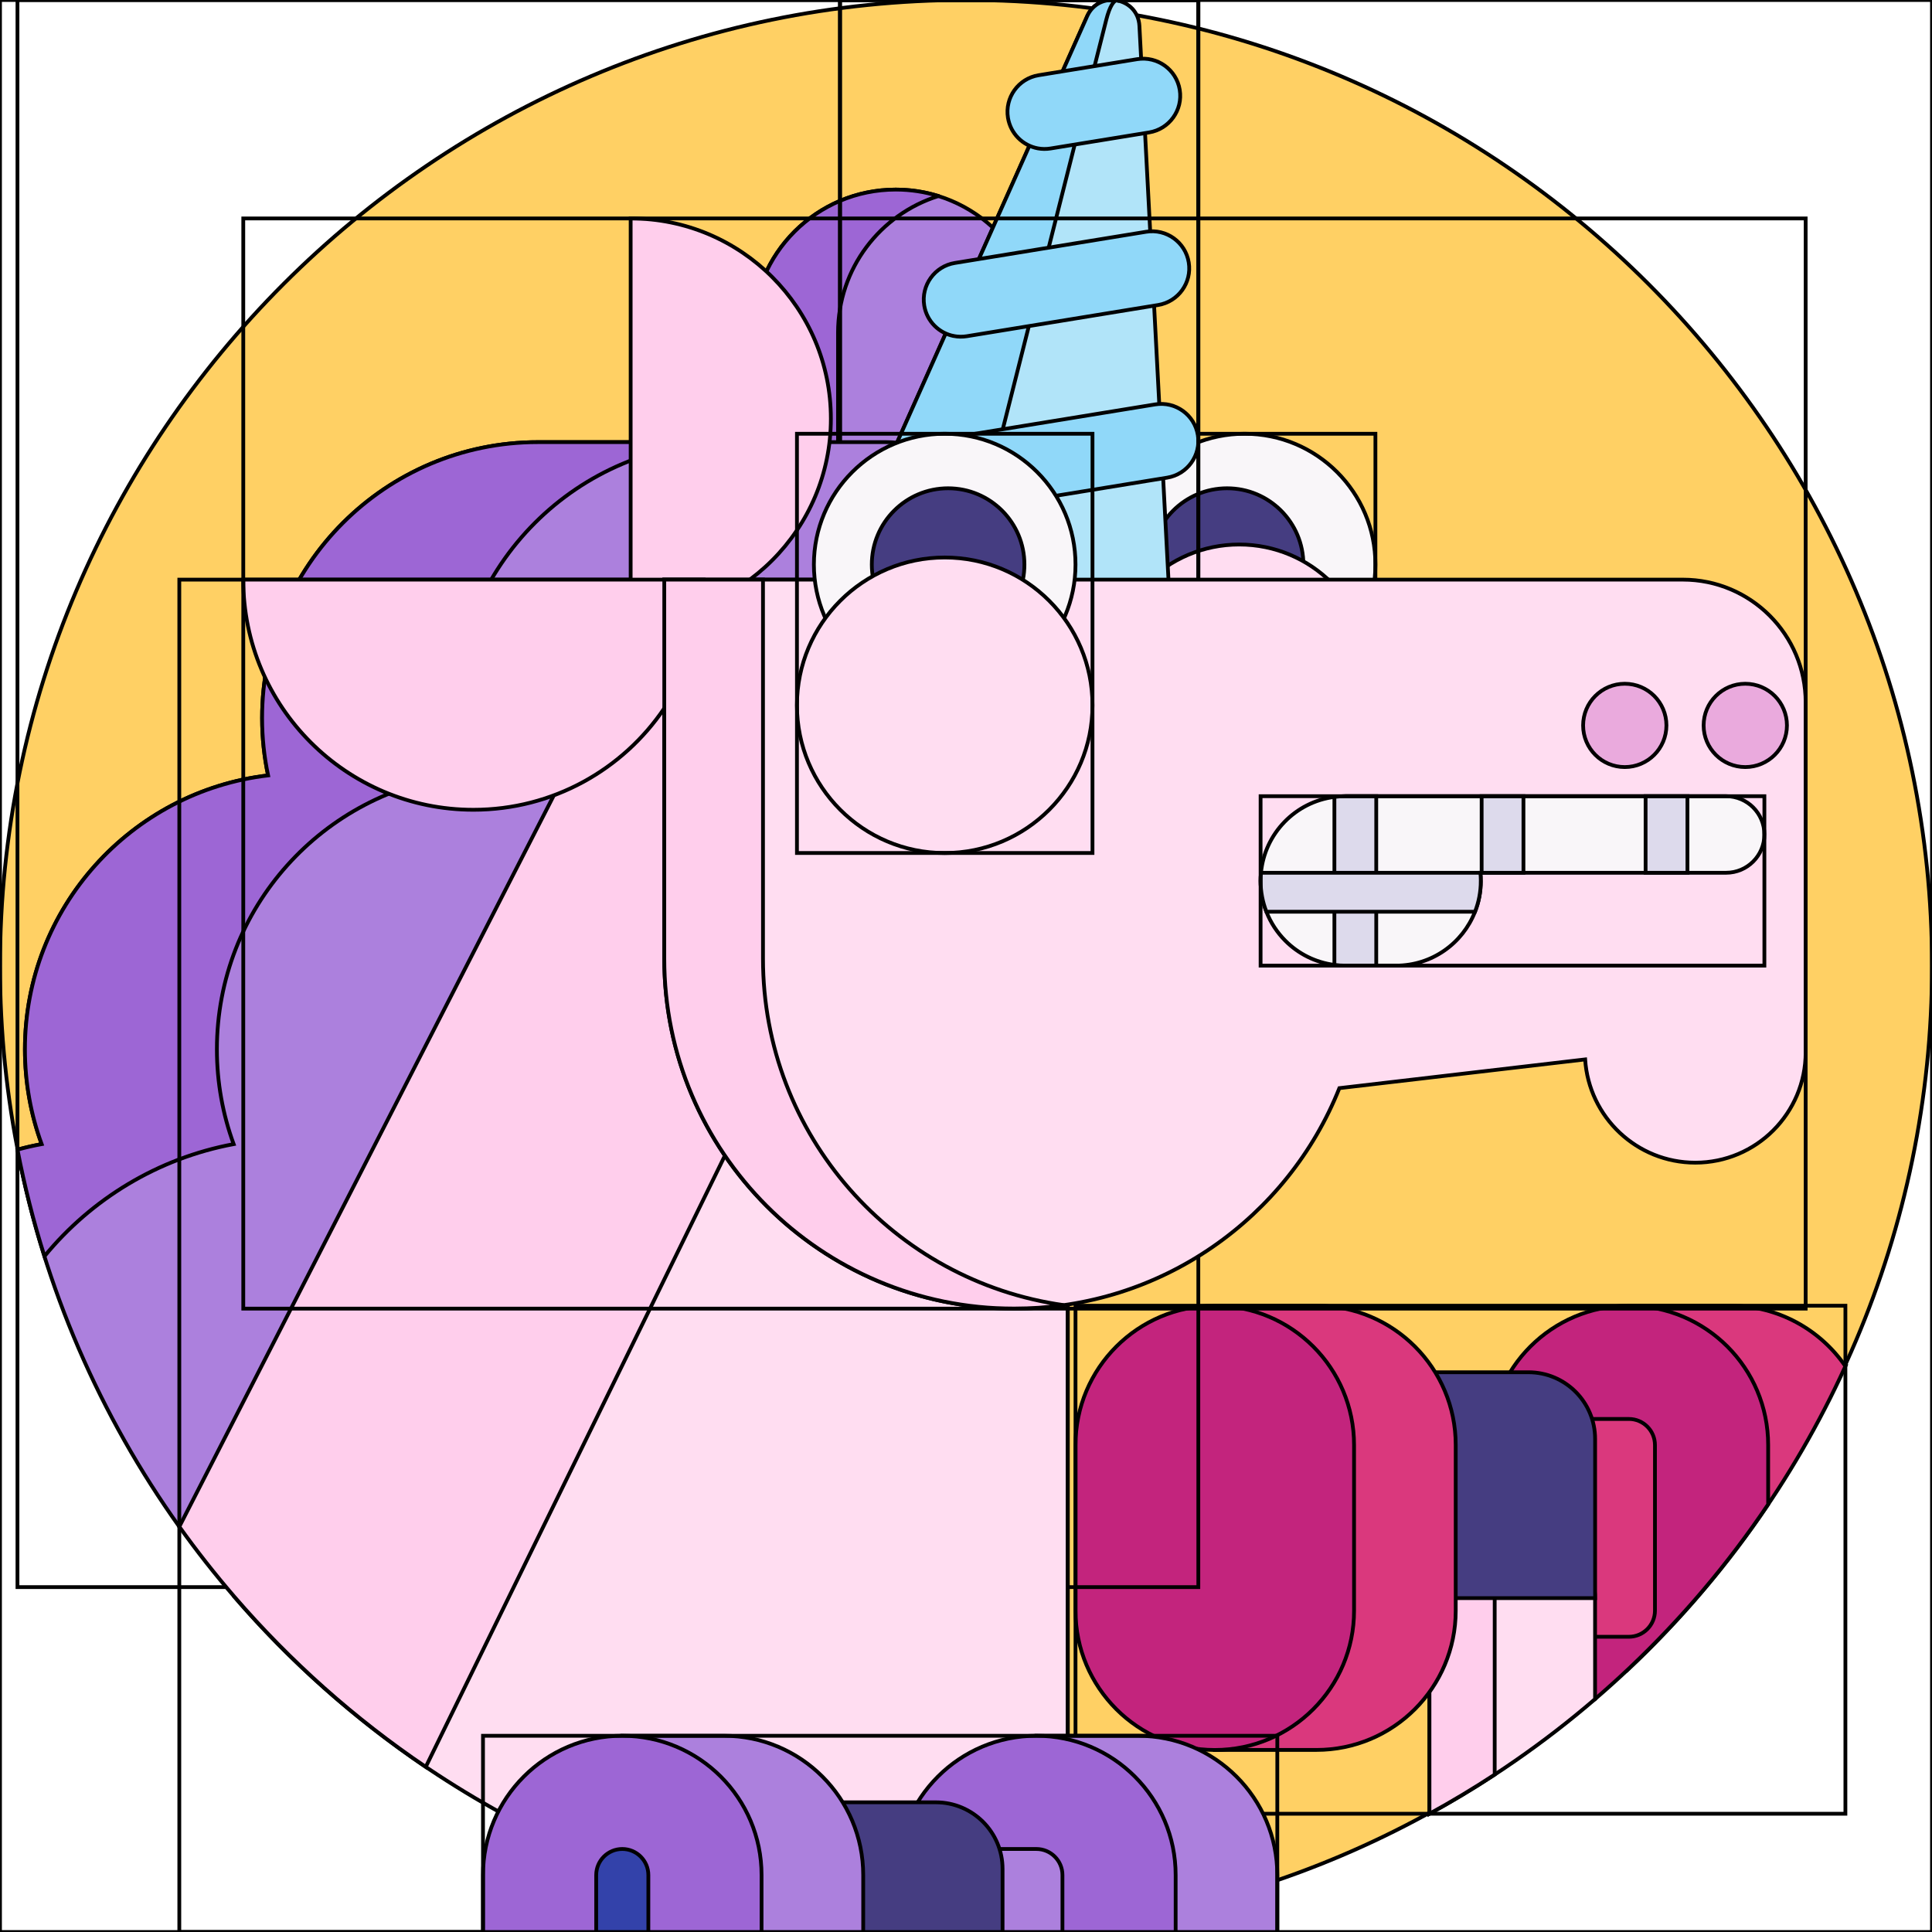 <?xml version="1.0" encoding="UTF-8"?>
<svg xmlns="http://www.w3.org/2000/svg" xmlns:xlink= "http://www.w3.org/1999/xlink" preserveAspectRatio="none" viewBox="0 0 512 512" style="background-color:#FFFFFF; overflow:visible">
    <rect x="0" y="0" width="512" height="512" fill="#333333" stroke="none"/>
    <title>sporty-unicorn</title>
    <!-- Layers -->
    <!-- Layer: unicorn -->
    <svg x="0" y="0" width="0.01" height="0.01" style ="overflow:visible" opacity="1" label="anchorPointContainer">
        <g label="flipped" transform="scale(1 1)">
            <g label="layerRotation" transform="rotate(0)">
                <svg x="-0" y="-0" width="512" height="512" style ="overflow:visible" opacity="1" label="unicornContainer">
                    <g clip-path="" label="maskPath">
                        <g label="layerShadow" filter="">
                        <rect fill="#FFFFFF" height="100%" rx="0" stroke-width="0" width="100%" x="0" y="0"/>
                        <!-- Layer: Background -->
                        <svg x="0" y="0" width="0.01" height="0.01" style ="overflow:visible" opacity="1" label="anchorPointContainer">
                            <g label="flipped" transform="scale(1 1)">
                                <g label="layerRotation" transform="rotate(0)">
                                    <svg x="-0" y="-0" width="512" height="512" style ="overflow:visible" opacity="1" label="BackgroundContainer">
                                        <g clip-path="" label="maskPath">
                                            <g label="layerShadow" filter="">
                                            <path d="M256,512c140.8,0,256,-115.2,256,-256 0,-140.8,-115.2,-256,-256,-256 -140.8,0,-256,115.2,-256,256 0,140.8,115.2,256,256,256zM256,512" fill="#FFD064" id="background" stroke="#00000000" stroke-dasharray="0" stroke-dashoffset="0" stroke-miterlimit="4" stroke-width="1"/>
                          
                                            </g>
                                        </g>
                                    </svg>
                                </g>
                            </g>
                        </svg>
                        <!-- Layer: Left Hand -->
                        <svg x="285.02" y="346.03" width="0.01" height="0.01" style ="overflow:visible" opacity="1" label="anchorPointContainer">
                            <animate attributeName="y" calcMode="spline" dur="0.9s" fill="freeze" keySplines="0.215 0.61 0.355 1;0.42 0 0.58 1;0.42 0 0.58 1" keyTimes="0;0.556;0.889;1" repeatCount="indefinite" values="346.03;475;346.03;346.05"/>
                            <g label="flipped" transform="scale(1 1)">
                                <g label="layerRotation" transform="rotate(0)">
                                    <svg x="-0" y="-0" width="204.03" height="134.63" style ="overflow:visible" opacity="1" label="Left HandContainer">
                                        <g clip-path="" label="maskPath">
                                            <g label="layerShadow" filter="">
                                            <!-- Layer: Vector -->
                                            <svg x="146.65" y="0" width="0.01" height="0.01" style ="overflow:visible" opacity="1" label="anchorPointContainer">
                                                <g label="flipped" transform="scale(1 1)">
                                                    <g label="layerRotation" transform="rotate(0)">
                                                        <svg x="-0" y="-0" width="57.38" height="96.17" style ="overflow:visible" opacity="1" label="VectorContainer">
                                                            <g clip-path="" label="maskPath">
                                                                <g label="layerShadow" filter="">
                                                                <path d="M57.38,16.04c-13.83,30.36,-33.43,57.53,-57.38,80.13 0,0,0,-96.17,0,-96.17 0,0,26.93,0,26.93,0 12.64,0,23.8,6.36,30.45,16.04 0,0,0,0,0,0zM57.38,16.04" fill="#DA387D" id="vector" stroke="#00000000" stroke-dasharray="0" stroke-dashoffset="0" stroke-miterlimit="4" stroke-width="1"/>
                                              
                                                                </g>
                                                            </g>
                                                        </svg>
                                                    </g>
                                                </g>
                                            </svg>
                                            <!-- Layer: Vector -->
                                            <svg x="109.73" y="0" width="0.01" height="0.01" style ="overflow:visible" opacity="1" label="anchorPointContainer">
                                                <g label="flipped" transform="scale(1 1)">
                                                    <g label="layerRotation" transform="rotate(0)">
                                                        <svg x="-0" y="-0" width="73.83" height="104.83" style ="overflow:visible" opacity="1" label="VectorContainer">
                                                            <g clip-path="" label="maskPath">
                                                                <g label="layerShadow" filter="">
                                                                <path d="M73.83,36.918c0,0,0,15.729,0,15.729 -10.67,15.859,-23.06,30.449,-36.91,43.518 -2.92,2.76,-5.91,5.45,-8.96,8.07 -3.28,2.82,-6.64,-5.455,-10.07,-2.805 -10.72,-6.46,-17.89,-7.195,-17.89,-20.624 0,0,0,-43.888,0,-43.888 0,-20.389,16.53,-36.918,36.92,-36.918 10.19,0,19.42,4.13,26.1,10.81 6.68,6.68,10.81,15.919,10.81,26.109 0,0,0,0,0,0 0,0,0,0,0,0zM73.83,36.918" fill="#C3247D" id="vector_1" stroke="#00000000" stroke-dasharray="0" stroke-dashoffset="0" stroke-miterlimit="4" stroke-width="1"/>
                                              
                                                                </g>
                                                            </g>
                                                        </svg>
                                                    </g>
                                                </g>
                                            </svg>
                                            <!-- Layer: Vector -->
                                            <svg x="36.91" y="30.01" width="0.01" height="0.01" style ="overflow:visible" opacity="1" label="anchorPointContainer">
                                                <g label="flipped" transform="scale(1 1)">
                                                    <g label="layerRotation" transform="rotate(0)">
                                                        <svg x="-0" y="-0" width="116.65" height="57.72" style ="overflow:visible" opacity="1" label="VectorContainer">
                                                            <g clip-path="" label="maskPath">
                                                                <g label="layerShadow" filter="">
                                                                <path d="M109.738,0c0,0,-109.738,0,-109.738,0 0,0,0,57.72,0,57.72 0,0,109.738,0,109.738,0 3.811,0,6.912,-3.101,6.912,-6.912 0,0,0,-43.897,0,-43.897 0,-3.81,-3.101,-6.911,-6.912,-6.911 0,0,0,0,0,0 0,0,0,0,0,0zM109.738,0" fill="#DA387D" id="vector_2" stroke="#00000000" stroke-dasharray="0" stroke-dashoffset="0" stroke-miterlimit="4" stroke-width="1"/>
                                              
                                                                </g>
                                                            </g>
                                                        </svg>
                                                    </g>
                                                </g>
                                            </svg>
                                            <!-- Layer: Vector -->
                                            <svg x="93.8" y="59.81" width="0.01" height="0.01" style ="overflow:visible" opacity="1" label="anchorPointContainer">
                                                <g label="flipped" transform="scale(1 1)">
                                                    <g label="layerRotation" transform="rotate(0)">
                                                        <svg x="-0" y="-0" width="43.89" height="74.82" style ="overflow:visible" opacity="1" label="VectorContainer">
                                                            <g clip-path="" label="maskPath">
                                                                <g label="layerShadow" filter="">
                                                                <path d="M43.89,17.68c0,0,0,26.75,0,26.75 -13.48,11.59,-28.19,21.79,-43.89,30.39 0,0,0,-74.82,0,-74.82 0,0,26.21,0,26.21,0 9.77,0,17.68,7.91,17.68,17.68 0,0,0,0,0,0zM43.89,17.68" fill="#FFDDF1" id="vector_3" stroke="#00000000" stroke-dasharray="0" stroke-dashoffset="0" stroke-miterlimit="4" stroke-width="1"/>
                                              
                                                                </g>
                                                            </g>
                                                        </svg>
                                                    </g>
                                                </g>
                                            </svg>
                                            <!-- Layer: Vector -->
                                            <svg x="93.8" y="59.81" width="0.01" height="0.01" style ="overflow:visible" opacity="1" label="anchorPointContainer">
                                                <g label="flipped" transform="scale(1 1)">
                                                    <g label="layerRotation" transform="rotate(0)">
                                                        <svg x="-0" y="-0" width="17.29" height="74.82" style ="overflow:visible" opacity="1" label="VectorContainer">
                                                            <g clip-path="" label="maskPath">
                                                                <g label="layerShadow" filter="">
                                                                <path d="M17.29,17.68c0,0,0,46.76,0,46.76 -5.61,3.68,-11.38,7.14,-17.29,10.38 0,0,0,-74.82,0,-74.82 0,0,10.33,0,10.33,0 3.84,0,6.96,7.91,6.96,17.68 0,0,0,0,0,0 0,0,0,0,0,0zM17.29,17.68" fill="#FFCEEC" id="vector_4" stroke="#00000000" stroke-dasharray="0" stroke-dashoffset="0" stroke-miterlimit="4" stroke-width="1"/>
                                              
                                                                </g>
                                                            </g>
                                                        </svg>
                                                    </g>
                                                </g>
                                            </svg>
                                            <!-- Layer: Vector -->
                                            <svg x="93.81" y="17.63" width="0.01" height="0.01" style ="overflow:visible" opacity="1" label="anchorPointContainer">
                                                <g label="flipped" transform="scale(1 1)">
                                                    <g label="layerRotation" transform="rotate(0)">
                                                        <svg x="-0" y="-0" width="43.89" height="59.86" style ="overflow:visible" opacity="1" label="VectorContainer">
                                                            <g clip-path="" label="maskPath">
                                                                <g label="layerShadow" filter="">
                                                                <path d="M43.89,17.68c0,0,0,42.18,0,42.18 0,0,-43.89,0,-43.89,0 0,0,0,-59.86,0,-59.86 0,0,26.21,0,26.21,0 9.77,0,17.68,7.91,17.68,17.68 0,0,0,0,0,0zM43.89,17.68" fill="#453D81" id="vector_5" stroke="#00000000" stroke-dasharray="0" stroke-dashoffset="0" stroke-miterlimit="4" stroke-width="1"/>
                                              
                                                                </g>
                                                            </g>
                                                        </svg>
                                                    </g>
                                                </g>
                                            </svg>
                                            <!-- Layer: Vector -->
                                            <svg x="36.91" y="0" width="0.01" height="0.01" style ="overflow:visible" opacity="1" label="anchorPointContainer">
                                                <g label="flipped" transform="scale(1 1)">
                                                    <g label="layerRotation" transform="rotate(0)">
                                                        <svg x="-0" y="-0" width="63.85" height="117.72" style ="overflow:visible" opacity="1" label="VectorContainer">
                                                            <g clip-path="" label="maskPath">
                                                                <g label="layerShadow" filter="">
                                                                <path d="M26.937,117.72c0,0,-26.937,0,-26.937,0 0,0,0,-117.72,0,-117.72 0,0,26.937,0,26.937,0 20.387,0,36.913,16.526,36.913,36.912 0,0,0,43.895,0,43.895 0,20.387,-16.527,36.913,-36.913,36.913 0,0,0,0,0,0 0,0,0,0,0,0zM26.937,117.72" fill="#DA387D" id="vector_6" stroke="#00000000" stroke-dasharray="0" stroke-dashoffset="0" stroke-miterlimit="4" stroke-width="1"/>
                                              
                                                                </g>
                                                            </g>
                                                        </svg>
                                                    </g>
                                                </g>
                                            </svg>
                                            <!-- Layer: Vector -->
                                            <svg x="0" y="0.01" width="0.01" height="0.01" style ="overflow:visible" opacity="1" label="anchorPointContainer">
                                                <g label="flipped" transform="scale(1 1)">
                                                    <g label="layerRotation" transform="rotate(0)">
                                                        <svg x="-0" y="-0" width="73.82" height="117.72" style ="overflow:visible" opacity="1" label="VectorContainer">
                                                            <g clip-path="" label="maskPath">
                                                                <g label="layerShadow" filter="">
                                                                <path d="M36.91,117.72c-20.385,0,-36.91,-16.526,-36.91,-36.912 0,0,0,-43.895,0,-43.895 0,-20.386,16.525,-36.912,36.91,-36.912 20.385,0,36.91,16.526,36.91,36.912 0,0,0,43.895,0,43.895 0,20.386,-16.525,36.912,-36.91,36.912 0,0,0,0,0,0zM36.91,117.72" fill="#C3247D" id="vector_7" stroke="#00000000" stroke-dasharray="0" stroke-dashoffset="0" stroke-miterlimit="4" stroke-width="1"/>
                                              
                                                                </g>
                                                            </g>
                                                        </svg>
                                                    </g>
                                                </g>
                                            </svg>
                                            <rect fill="none" height="100%" rx="0" stroke="#00000000" stroke-width="1" width="100%" x="0" y="0"/>
                          
                                            </g>
                                        </g>
                                    </svg>
                                </g>
                            </g>
                        </svg>
                        <!-- Layer: Left Eye -->
                        <svg x="293.73" y="114.95" width="0.01" height="0.01" style ="overflow:visible" opacity="1" label="anchorPointContainer">
                            <g label="flipped" transform="scale(1 1)">
                                <g label="layerRotation" transform="rotate(0)">
                                    <svg x="-0" y="-0" width="70.77" height="98.69" style ="overflow:visible" opacity="1" label="Left EyeContainer">
                                        <g clip-path="" label="maskPath">
                                            <g label="layerShadow" filter="">
                                            <!-- Layer: Vector -->
                                            <svg x="1.44" y="0" width="0.01" height="0.01" style ="overflow:visible" opacity="1" label="anchorPointContainer">
                                                <g label="flipped" transform="scale(1 1)">
                                                    <g label="layerRotation" transform="rotate(0)">
                                                        <svg x="-0" y="-0" width="69.33" height="69.33" style ="overflow:visible" opacity="1" label="VectorContainer">
                                                            <g clip-path="" label="maskPath">
                                                                <g label="layerShadow" filter="">
                                                                <path d="M34.665,69.33c19.145,0,34.665,-15.52,34.665,-34.665 0,-19.145,-15.52,-34.665,-34.665,-34.665 -19.145,0,-34.665,15.52,-34.665,34.665 0,19.145,15.52,34.665,34.665,34.665 0,0,0,0,0,0zM34.665,69.33" fill="#F9F6F9" id="vector_8" stroke="#00000000" stroke-dasharray="0" stroke-dashoffset="0" stroke-miterlimit="4" stroke-width="1"/>
                                              
                                                                </g>
                                                            </g>
                                                        </svg>
                                                    </g>
                                                </g>
                                            </svg>
                                            <!-- Layer: Vector -->
                                            <svg x="11.24" y="14.45" width="0.01" height="0.01" style ="overflow:visible" opacity="1" label="anchorPointContainer">
                                                <g label="flipped" transform="scale(1 1)">
                                                    <g label="layerRotation" transform="rotate(0)">
                                                        <svg x="-0" y="-0" width="40.44" height="40.44" style ="overflow:visible" opacity="1" label="VectorContainer">
                                                            <g clip-path="" label="maskPath">
                                                                <g label="layerShadow" filter="">
                                                                <path d="M20.22,40.44c11.167,0,20.22,-9.053,20.22,-20.22 0,-11.167,-9.053,-20.22,-20.22,-20.22 -11.167,0,-20.22,9.053,-20.22,20.22 0,11.167,9.053,20.22,20.22,20.22 0,0,0,0,0,0zM20.22,40.44" fill="#453D81" id="vector_9" stroke="#00000000" stroke-dasharray="0" stroke-dashoffset="0" stroke-miterlimit="4" stroke-width="1"/>
                                              
                                                                </g>
                                                            </g>
                                                        </svg>
                                                    </g>
                                                </g>
                                            </svg>
                                            <!-- Layer: Vector -->
                                            <svg x="0" y="29.35" width="0.01" height="0.01" style ="overflow:visible" opacity="1" label="anchorPointContainer">
                                                <g label="flipped" transform="scale(1 1)">
                                                    <g label="layerRotation" transform="rotate(0)">
                                                        <svg x="-0" y="-0" width="69.33" height="69.33" style ="overflow:visible" opacity="1" label="VectorContainer">
                                                            <g clip-path="" label="maskPath">
                                                                <g label="layerShadow" filter="">
                                                                <path d="M34.665,69.33c19.145,0,34.665,-15.52,34.665,-34.665 0,-19.145,-15.52,-34.665,-34.665,-34.665 -19.145,0,-34.665,15.52,-34.665,34.665 0,19.145,15.52,34.665,34.665,34.665 0,0,0,0,0,0zM34.665,69.33" fill="#FFDDF1" id="vector_10" stroke="#00000000" stroke-dasharray="0" stroke-dashoffset="0" stroke-miterlimit="4" stroke-width="1"/>
                                              
                                                                </g>
                                                            </g>
                                                        </svg>
                                                    </g>
                                                </g>
                                            </svg>
                                            <rect fill="none" height="100%" rx="0" stroke="#00000000" stroke-width="1" width="100%" x="0" y="0"/>
                          
                                            </g>
                                        </g>
                                    </svg>
                                </g>
                            </g>
                        </svg>
                        <!-- Layer: Hair -->
                        <svg x="4.63" y="0" width="0.01" height="0.01" style ="overflow:visible" opacity="1" label="anchorPointContainer">
                            <g label="flipped" transform="scale(1 1)">
                                <g label="layerRotation" transform="rotate(0)">
                                    <svg x="-0" y="-0" width="312.94" height="420.6" style ="overflow:visible" opacity="1" label="HairContainer">
                                        <g clip-path="" label="maskPath">
                                            <g label="layerShadow" filter="">
                                            <!-- Layer: Vector -->
                                            <svg x="194.85" y="50.24" width="0.01" height="0.01" style ="overflow:visible" opacity="1" label="anchorPointContainer">
                                                <g label="flipped" transform="scale(1 1)">
                                                    <g label="layerRotation" transform="rotate(0)">
                                                        <svg x="-0" y="-0" width="75.82" height="83.8" style ="overflow:visible" opacity="1" label="VectorContainer">
                                                            <g clip-path="" label="maskPath">
                                                                <g label="layerShadow" filter="">
                                                                <path d="M37.91,0c-20.937,0,-37.91,16.973,-37.91,37.91 0,0,0,45.89,0,45.89 0,0,75.82,0,75.82,0 0,0,0,-45.89,0,-45.89 0.001,-20.937,-16.972,-37.91,-37.91,-37.91 0,0,0,0,0,0 0,0,0,0,0,0zM37.91,0" fill="#AC80DD" id="vector_11" stroke="#00000000" stroke-dasharray="0" stroke-dashoffset="0" stroke-miterlimit="4" stroke-width="1"/>
                                              
                                                                </g>
                                                            </g>
                                                        </svg>
                                                    </g>
                                                </g>
                                            </svg>
                                            <!-- Layer: Vector -->
                                            <svg x="194.85" y="50.24" width="0.01" height="0.01" style ="overflow:visible" opacity="1" label="anchorPointContainer">
                                                <g label="flipped" transform="scale(1 1)">
                                                    <g label="layerRotation" transform="rotate(0)">
                                                        <svg x="-0" y="-0" width="49.22" height="83.8" style ="overflow:visible" opacity="1" label="VectorContainer">
                                                            <g clip-path="" label="maskPath">
                                                                <g label="layerShadow" filter="">
                                                                <path d="M49.22,1.71c-15.42,4.82,-26.61,19.21,-26.61,36.2 0,0,0,45.89,0,45.89 0,0,-22.61,0,-22.61,0 0,0,0,-45.89,0,-45.89 0,-20.93,16.97,-37.91,37.91,-37.91 3.94,0,7.73,0.6,11.31,1.71 0,0,0,0,0,0 0,0,0,0,0,0zM49.22,1.71" fill="#9D66D5" id="vector_12" stroke="#00000000" stroke-dasharray="0" stroke-dashoffset="0" stroke-miterlimit="4" stroke-width="1"/>
                                              
                                                                </g>
                                                            </g>
                                                        </svg>
                                                    </g>
                                                </g>
                                            </svg>
                                            <!-- Layer: Horn -->
                                            <svg x="217.98" y="0" width="0.01" height="0.01" style ="overflow:visible" opacity="1" label="anchorPointContainer">
                                                <g label="flipped" transform="scale(1 1)">
                                                    <g label="layerRotation" transform="rotate(0)">
                                                        <svg x="-0" y="-0" width="94.96" height="165.99" style ="overflow:visible" opacity="1" label="HornContainer">
                                                            <g clip-path="" label="maskPath">
                                                                <g label="layerShadow" filter="">
                                                                <!-- Layer: Vector -->
                                                                <svg x="0.61" y="0" width="0.01" height="0.01" style ="overflow:visible" opacity="1" label="anchorPointContainer">
                                                                    <g label="flipped" transform="scale(1 1)">
                                                                        <g label="layerRotation" transform="rotate(0)">
                                                                            <svg x="-0" y="-0" width="87.09" height="165.99" style ="overflow:visible" opacity="1" label="VectorContainer">
                                                                                <g clip-path="" label="maskPath">
                                                                                    <g label="layerShadow" filter="">
                                                                                    <path d="M87.09,165.99c0,0,-8.354,-159.125,-8.354,-159.125 -0.399,-7.595,-10.742,-9.515,-13.839,-2.568 0,0,-64.896,145.53,-64.896,145.53 0,0,87.09,16.162,87.09,16.162 0,0,0,0,0,0zM87.09,165.99" fill="#B1E4F9" id="vector_13" stroke="#00000000" stroke-dasharray="0" stroke-dashoffset="0" stroke-miterlimit="4" stroke-width="1"/>
                                                                  
                                                                                    </g>
                                                                                </g>
                                                                            </svg>
                                                                        </g>
                                                                    </g>
                                                                </svg>
                                                                <!-- Layer: Group -->
                                                                <svg x="0" y="0" width="0.01" height="0.01" style ="overflow:visible" opacity="1" label="anchorPointContainer">
                                                                    <g label="flipped" transform="scale(1 1)">
                                                                        <g label="layerRotation" transform="rotate(0)">
                                                                            <svg x="-0" y="-0" width="94.96" height="155.75" style ="overflow:visible" opacity="1" label="GroupContainer">
                                                                                <g clip-path="" label="maskPath">
                                                                                    <g label="layerShadow" filter="">
                                                                                    <!-- Layer: Vector -->
                                                                                    <svg x="0.61" y="0" width="0.01" height="0.01" style ="overflow:visible" opacity="1" label="anchorPointContainer">
                                                                                        <g label="flipped" transform="scale(1 1)">
                                                                                            <g label="layerRotation" transform="rotate(0)">
                                                                                                <svg x="-0" y="-0" width="72.82" height="155.75" style ="overflow:visible" opacity="1" label="VectorContainer">
                                                                                                    <g clip-path="" label="maskPath">
                                                                                                        <g label="layerShadow" filter="">
                                                                                                        <path d="M72.82,0.128c-0.812,-0.151,-1.962,1.517,-2.869,5.11 0,0,-38.041,150.512,-38.041,150.512 0,0,-31.91,-5.923,-31.91,-5.923 0,0,64.884,-145.53,64.884,-145.53 1.551,-3.473,4.919,-4.729,7.936,-4.169 0,0,0,0,0,0 0,0,0,0,0,0zM72.82,0.128" fill="#90D8F9" id="vector_14" stroke="#00000000" stroke-dasharray="0" stroke-dashoffset="0" stroke-miterlimit="4" stroke-width="1"/>
                                                                                      
                                                                                                        </g>
                                                                                                    </g>
                                                                                                </svg>
                                                                                            </g>
                                                                                        </g>
                                                                                    </svg>
                                                                                    <!-- Layer: Vector -->
                                                                                    <svg x="0" y="107.04" width="0.01" height="0.01" style ="overflow:visible" opacity="1" label="anchorPointContainer">
                                                                                        <g label="flipped" transform="scale(1 1)">
                                                                                            <g label="layerRotation" transform="rotate(0)">
                                                                                                <svg x="-0" y="-0" width="94.96" height="31.94" style ="overflow:visible" opacity="1" label="VectorContainer">
                                                                                                    <g clip-path="" label="maskPath">
                                                                                                        <g label="layerShadow" filter="">
                                                                                                        <path d="M8.042,31.776c-3.965,-0.736,-7.227,-3.882,-7.913,-8.09 -0.873,-5.361,2.765,-10.414,8.126,-11.288 0,0,75.286,-12.268,75.286,-12.268 5.363,-0.874,10.415,2.765,11.289,8.125 0.874,5.361,-2.765,10.414,-8.126,11.288 0,0,-75.286,12.268,-75.286,12.268 -1.152,0.187,-2.29,0.166,-3.376,-0.035 0,0,0,0,0,0zM8.042,31.776" fill="#90D8F9" id="vector_15" stroke="#00000000" stroke-dasharray="0" stroke-dashoffset="0" stroke-miterlimit="4" stroke-width="1"/>
                                                                                      
                                                                                                        </g>
                                                                                                    </g>
                                                                                                </svg>
                                                                                            </g>
                                                                                        </g>
                                                                                    </svg>
                                                                                    <!-- Layer: Vector -->
                                                                                    <svg x="22.19" y="61.29" width="0.01" height="0.01" style ="overflow:visible" opacity="1" label="anchorPointContainer">
                                                                                        <g label="flipped" transform="scale(1 1)">
                                                                                            <g label="layerRotation" transform="rotate(0)">
                                                                                                <svg x="-0" y="-0" width="70.36" height="27.94" style ="overflow:visible" opacity="1" label="VectorContainer">
                                                                                                    <g clip-path="" label="maskPath">
                                                                                                        <g label="layerShadow" filter="">
                                                                                                        <path d="M8.042,27.776c-3.964,-0.736,-7.226,-3.882,-7.912,-8.09 -0.874,-5.361,2.763,-10.416,8.124,-11.29 0,0,50.686,-8.266,50.686,-8.266 5.36,-0.874,10.415,2.763,11.29,8.124 0.874,5.361,-2.763,10.416,-8.124,11.29 0,0,-50.686,8.266,-50.686,8.266 -1.153,0.188,-2.292,0.167,-3.378,-0.034 0,0,0,0,0,0zM8.042,27.776" fill="#90D8F9" id="vector_16" stroke="#00000000" stroke-dasharray="0" stroke-dashoffset="0" stroke-miterlimit="4" stroke-width="1"/>
                                                                                      
                                                                                                        </g>
                                                                                                    </g>
                                                                                                </svg>
                                                                                            </g>
                                                                                        </g>
                                                                                    </svg>
                                                                                    <!-- Layer: Vector -->
                                                                                    <svg x="44.38" y="15.55" width="0.01" height="0.01" style ="overflow:visible" opacity="1" label="anchorPointContainer">
                                                                                        <g label="flipped" transform="scale(1 1)">
                                                                                            <g label="layerRotation" transform="rotate(0)">
                                                                                                <svg x="-0" y="-0" width="45.78" height="23.93" style ="overflow:visible" opacity="1" label="VectorContainer">
                                                                                                    <g clip-path="" label="maskPath">
                                                                                                        <g label="layerShadow" filter="">
                                                                                                        <path d="M8.043,23.766c-3.965,-0.736,-7.228,-3.884,-7.914,-8.094 -0.873,-5.362,2.765,-10.417,8.127,-11.29 0,0,26.106,-4.253,26.106,-4.253 5.36,-0.875,10.416,2.766,11.289,8.128 0.873,5.362,-2.765,10.417,-8.127,11.29 0,0,-26.106,4.253,-26.106,4.253 -1.152,0.188,-2.29,0.167,-3.375,-0.034 0,0,0,0,0,0zM8.043,23.766" fill="#90D8F9" id="vector_17" stroke="#00000000" stroke-dasharray="0" stroke-dashoffset="0" stroke-miterlimit="4" stroke-width="1"/>
                                                                                      
                                                                                                        </g>
                                                                                                    </g>
                                                                                                </svg>
                                                                                            </g>
                                                                                        </g>
                                                                                    </svg>
                                                                                    <rect fill="none" height="100%" rx="0" stroke="#00000000" stroke-width="1" width="100%" x="0" y="0"/>
                                                                  
                                                                                    </g>
                                                                                </g>
                                                                            </svg>
                                                                        </g>
                                                                    </g>
                                                                </svg>
                                                                <rect fill="none" height="100%" rx="0" stroke="#00000000" stroke-width="1" width="100%" x="0" y="0"/>
                                              
                                                                </g>
                                                            </g>
                                                        </svg>
                                                    </g>
                                                </g>
                                            </svg>
                                            <!-- Layer: Vector -->
                                            <svg x="0" y="117.17" width="0.01" height="0.01" style ="overflow:visible" opacity="1" label="anchorPointContainer">
                                                <g label="flipped" transform="scale(1 1)">
                                                    <g label="layerRotation" transform="rotate(0)">
                                                        <svg x="-0" y="-0" width="261.85" height="303.43" style ="overflow:visible" opacity="1" label="VectorContainer">
                                                            <g clip-path="" label="maskPath">
                                                                <g label="layerShadow" filter="">
                                                                <path d="M261.85,67.42c0,0,-51.03,0,-51.03,0 0.14,1.88,0.24,3.78,0.24,5.69 0,37.45,-28.15,68.3,-64.44,72.59 1.04,4.91,1.59,9.99,1.59,15.21 0,32.48,-21.2,60.01,-50.51,69.53 6.13,11.76,9.61,25.12,9.61,39.29 0,23.83,17.652,18.248,1.882,33.698 -8.64,-7.64,-15.878,-5.7,-23.408,-14.43 -5.13,-5.95,-38.314,4.832,-42.894,-1.578 -20.93,-29.31,-35.83,-63.22,-42.89,-99.921 2.1,-0.58,4.24,-1.07,6.41,-1.47 -2.87,-7.83,-4.43,-16.3,-4.43,-25.12 0,-37.45,28.15,-68.3,64.44,-72.59 -1.04,-4.91,-1.59,-9.99,-1.59,-15.21 0,-40.38,32.73,-73.11,73.11,-73.11 0,0,92.08,0,92.08,0 17.58,0,31.83,14.25,31.83,31.82 0,0,0,35.6,0,35.6 0,0,0,0,0,0zM261.85,67.42" fill="#AC80DD" id="vector_18" stroke="#00000000" stroke-dasharray="0" stroke-dashoffset="0" stroke-miterlimit="4" stroke-width="1"/>
                                              
                                                                </g>
                                                            </g>
                                                        </svg>
                                                    </g>
                                                </g>
                                            </svg>
                                            <!-- Layer: Vector -->
                                            <svg x="0" y="117.17" width="0.01" height="0.01" style ="overflow:visible" opacity="1" label="anchorPointContainer">
                                                <g label="flipped" transform="scale(1 1)">
                                                    <g label="layerRotation" transform="rotate(0)">
                                                        <svg x="-0" y="-0" width="188.82" height="215.75" style ="overflow:visible" opacity="1" label="VectorContainer">
                                                            <g clip-path="" label="maskPath">
                                                                <g label="layerShadow" filter="">
                                                                <path d="M115.7,73.11c0,5.22,0.56,10.3,1.6,15.21 -36.29,4.29,-64.45,35.14,-64.45,72.59 0,8.82,1.57,17.29,4.44,25.12 -20.08,3.75,-37.68,14.54,-50.14,29.72 -2.91,-9.2,-5.3,-18.63,-7.15,-28.25 2.1,-0.58,4.24,-1.07,6.41,-1.47 -2.87,-7.83,-4.43,-16.3,-4.43,-25.12 0,-37.45,28.15,-68.3,64.44,-72.59 -1.04,-4.91,-1.59,-9.99,-1.59,-15.21 0,-40.38,32.73,-73.11,73.11,-73.11 0,0,50.88,0,50.88,0 -40.38,0,-73.12,32.73,-73.12,73.11 0,0,0,0,0,0 0,0,0,0,0,0zM115.7,73.11" fill="#9D66D5" id="vector_19" stroke="#00000000" stroke-dasharray="0" stroke-dashoffset="0" stroke-miterlimit="4" stroke-width="1"/>
                                              
                                                                </g>
                                                            </g>
                                                        </svg>
                                                    </g>
                                                </g>
                                            </svg>
                                            <rect fill="none" height="100%" rx="0" stroke="#00000000" stroke-width="1" width="100%" x="0" y="0"/>
                          
                                            </g>
                                        </g>
                                    </svg>
                                </g>
                            </g>
                        </svg>
                        <!-- Layer: Neck -->
                        <svg x="47.52" y="153.61" width="0.01" height="0.01" style ="overflow:visible" opacity="1" label="anchorPointContainer">
                            <g label="flipped" transform="scale(1 1)">
                                <g label="layerRotation" transform="rotate(0)">
                                    <svg x="-0" y="-0" width="235.45" height="358.39" style ="overflow:visible" opacity="1" label="NeckContainer">
                                        <g clip-path="" label="maskPath">
                                            <g label="layerShadow" filter="">
                                            <!-- Layer: Vector -->
                                            <svg x="14.57" y="0" width="0.01" height="0.01" style ="overflow:visible" opacity="1" label="anchorPointContainer">
                                                <g label="flipped" transform="scale(1 1)">
                                                    <g label="layerRotation" transform="rotate(0)">
                                                        <svg x="-0" y="-0" width="220.88" height="358.39" style ="overflow:visible" opacity="1" label="VectorContainer">
                                                            <g clip-path="" label="maskPath">
                                                                <g label="layerShadow" filter="">
                                                                <path d="M220.88,150.42c0,0,0,206.56,0,206.56 -5.58,0.59,-11.21,0.99,-16.89,1.21 -3.34,0.13,-6.7,0.2,-10.08,0.2 -5.55,0,-11.06,-0.18,-16.52,-0.53 -5.82,-0.36,-11.58,-0.93,-17.29,-1.69 -63.75,-8.41,-120.1,-40.28,-160.1,-86.65 0,0,113.96,-269.52,113.96,-269.52 0,0,106.92,150.42,106.92,150.42 0,0,0,0,0,0zM220.88,150.42" fill="#FFDDF1" id="vector_20" stroke="#00000000" stroke-dasharray="0" stroke-dashoffset="0" stroke-miterlimit="4" stroke-width="1"/>
                                              
                                                                </g>
                                                            </g>
                                                        </svg>
                                                    </g>
                                                </g>
                                            </svg>
                                            <!-- Layer: Vector -->
                                            <svg x="0" y="0" width="0.01" height="0.01" style ="overflow:visible" opacity="1" label="anchorPointContainer">
                                                <g label="flipped" transform="scale(1 1)">
                                                    <g label="layerRotation" transform="rotate(0)">
                                                        <svg x="-0" y="-0" width="150.15" height="314.64" style ="overflow:visible" opacity="1" label="VectorContainer">
                                                            <g clip-path="" label="maskPath">
                                                                <g label="layerShadow" filter="">
                                                                <path d="M150.15,141.26c0,0,-84.84,173.38,-84.84,173.38 -18.85,-12.75,-35.92,-27.94,-50.74,-45.12 -5.13,-5.95,-9.99,-12.13,-14.57,-18.54 0,0,128.53,-250.98,128.53,-250.98 0,0,18.48,26,18.48,26 0,0,3.14,115.26,3.14,115.26 0,0,0,0,0,0zM150.15,141.26" fill="#FFCEEC" id="vector_21" stroke="#00000000" stroke-dasharray="0" stroke-dashoffset="0" stroke-miterlimit="4" stroke-width="1"/>
                                              
                                                                </g>
                                                            </g>
                                                        </svg>
                                                    </g>
                                                </g>
                                            </svg>
                                            <rect fill="none" height="100%" rx="0" stroke="#00000000" stroke-width="1" width="100%" x="0" y="0"/>
                          
                                            </g>
                                        </g>
                                    </svg>
                                </g>
                            </g>
                        </svg>
                        <!-- Layer: Head -->
                        <svg x="64.47" y="57.89" width="0.01" height="0.01" style ="overflow:visible" opacity="1" label="anchorPointContainer">
                            <g label="flipped" transform="scale(1 1)">
                                <g label="layerRotation" transform="rotate(0)">
                                    <svg x="-0" y="-0" width="414.05" height="288.91" style ="overflow:visible" opacity="1" label="HeadContainer">
                                        <g clip-path="" label="maskPath">
                                            <g label="layerShadow" filter="">
                                            <!-- Layer: Vector -->
                                            <svg x="102.66" y="0" width="0.01" height="0.01" style ="overflow:visible" opacity="1" label="anchorPointContainer">
                                                <g label="flipped" transform="scale(1 1)">
                                                    <g label="layerRotation" transform="rotate(0)">
                                                        <svg x="-0" y="-0" width="53.06" height="106.13" style ="overflow:visible" opacity="1" label="VectorContainer">
                                                            <g clip-path="" label="maskPath">
                                                                <g label="layerShadow" filter="">
                                                                <path d="M0,0c29.304,0,53.06,23.758,53.06,53.065 0,29.307,-23.756,53.065,-53.06,53.065 0,0,0,-106.13,0,-106.13 0,0,0,0,0,0zM0,0" fill="#FFCEEC" id="vector_22" stroke="#00000000" stroke-dasharray="0" stroke-dashoffset="0" stroke-miterlimit="4" stroke-width="1"/>
                                              
                                                                </g>
                                                            </g>
                                                        </svg>
                                                    </g>
                                                </g>
                                            </svg>
                                            <!-- Layer: Vector -->
                                            <svg x="111.57" y="95.72" width="0.01" height="0.01" style ="overflow:visible" opacity="1" label="anchorPointContainer">
                                                <g label="flipped" transform="scale(1 1)">
                                                    <g label="layerRotation" transform="rotate(0)">
                                                        <svg x="-0" y="-0" width="302.48" height="193.19" style ="overflow:visible" opacity="1" label="VectorContainer">
                                                            <g clip-path="" label="maskPath">
                                                                <g label="layerShadow" filter="">
                                                                <path d="M302.48,32.56c0,0,0,92.69,0,92.69 0,8.08,-3.28,15.39,-8.57,20.69 -5.29,5.3,-12.61,8.57,-20.68,8.57 -15.52,0,-28.21,-12.09,-29.19,-27.36 0,0,-65.13,7.61,-65.13,7.61 -6.82,17.12,-18.59,31.72,-33.54,42.05 -14.95,10.33,-33.09,16.38,-52.64,16.38 -19.76,0,-38.07,-6.18,-53.11,-16.71 -15.98,-11.18,-28.27,-27.28,-34.68,-46.1 -3.2,-9.38,-4.94,-19.45,-4.94,-29.92 0,0,0,-100.46,0,-100.46 0,0,269.92,0,269.92,0 17.98,0,32.56,14.58,32.56,32.56 0,0,0,0,0,0 0,0,0,0,0,0zM302.48,32.56" fill="#FFDDF1" id="vector_23" stroke="#00000000" stroke-dasharray="0" stroke-dashoffset="0" stroke-miterlimit="4" stroke-width="1"/>
                                              
                                                                </g>
                                                            </g>
                                                        </svg>
                                                    </g>
                                                </g>
                                            </svg>
                                            <!-- Layer: Vector -->
                                            <svg x="0" y="95.72" width="0.01" height="0.01" style ="overflow:visible" opacity="1" label="anchorPointContainer">
                                                <g label="flipped" transform="scale(1 1)">
                                                    <g label="layerRotation" transform="rotate(0)">
                                                        <svg x="-0" y="-0" width="121.99" height="60.99" style ="overflow:visible" opacity="1" label="VectorContainer">
                                                            <g clip-path="" label="maskPath">
                                                                <g label="layerShadow" filter="">
                                                                <path d="M121.99,0c0,6.49,-1.01,12.74,-2.9,18.61 -1.77,5.55,-4.32,10.76,-7.52,15.49 -10.96,16.22,-29.52,26.89,-50.58,26.89 -33.68,0,-60.99,-27.31,-60.99,-60.99 0,0,121.99,0,121.99,0 0,0,0,0,0,0zM121.99,0" fill="#FFCEEC" id="vector_24" stroke="#00000000" stroke-dasharray="0" stroke-dashoffset="0" stroke-miterlimit="4" stroke-width="1"/>
                                              
                                                                </g>
                                                            </g>
                                                        </svg>
                                                    </g>
                                                </g>
                                            </svg>
                                            <!-- Layer: Vector -->
                                            <svg x="355.07" y="123.31" width="0.01" height="0.01" style ="overflow:visible" opacity="1" label="anchorPointContainer">
                                                <g label="flipped" transform="scale(1 1)">
                                                    <g label="layerRotation" transform="rotate(0)">
                                                        <svg x="-0" y="-0" width="22.08" height="22.08" style ="overflow:visible" opacity="1" label="VectorContainer">
                                                            <g clip-path="" label="maskPath">
                                                                <g label="layerShadow" filter="">
                                                                <path d="M11.04,22.08c-6.098,0,-11.04,-4.942,-11.04,-11.04 0,-6.098,4.942,-11.04,11.04,-11.04 6.098,0,11.04,4.942,11.04,11.04 0,6.098,-4.942,11.04,-11.04,11.04 0,0,0,0,0,0zM11.04,22.08" fill="#EAAADD" id="vector_25" stroke="#00000000" stroke-dasharray="0" stroke-dashoffset="0" stroke-miterlimit="4" stroke-width="1"/>
                                              
                                                                </g>
                                                            </g>
                                                        </svg>
                                                    </g>
                                                </g>
                                            </svg>
                                            <!-- Layer: Vector -->
                                            <svg x="387.01" y="123.31" width="0.01" height="0.01" style ="overflow:visible" opacity="1" label="anchorPointContainer">
                                                <g label="flipped" transform="scale(1 1)">
                                                    <g label="layerRotation" transform="rotate(0)">
                                                        <svg x="-0" y="-0" width="22.08" height="22.08" style ="overflow:visible" opacity="1" label="VectorContainer">
                                                            <g clip-path="" label="maskPath">
                                                                <g label="layerShadow" filter="">
                                                                <path d="M11.04,22.08c-6.098,0,-11.04,-4.942,-11.04,-11.04 0,-6.098,4.942,-11.04,11.04,-11.04 6.098,0,11.04,4.942,11.04,11.04 0,6.098,-4.943,11.04,-11.04,11.04 0,0,0,0,0,0zM11.04,22.08" fill="#EAAADD" id="vector_26" stroke="#00000000" stroke-dasharray="0" stroke-dashoffset="0" stroke-miterlimit="4" stroke-width="1"/>
                                              
                                                                </g>
                                                            </g>
                                                        </svg>
                                                    </g>
                                                </g>
                                            </svg>
                                            <!-- Layer: Vector -->
                                            <svg x="111.57" y="95.71" width="0.01" height="0.01" style ="overflow:visible" opacity="1" label="anchorPointContainer">
                                                <g label="flipped" transform="scale(1 1)">
                                                    <g label="layerRotation" transform="rotate(0)">
                                                        <svg x="-0" y="-0" width="105.84" height="193.19" style ="overflow:visible" opacity="1" label="VectorContainer">
                                                            <g clip-path="" label="maskPath">
                                                                <g label="layerShadow" filter="">
                                                                <path d="M105.84,192.27c-4.28,0.61,-8.66,0.92,-13.11,0.92 -51.21,0,-92.73,-41.52,-92.73,-92.73 0,0,0,-100.46,0,-100.46 0,0,26.16,0,26.16,0 0,0,0,100.46,0,100.46 0,46.78,34.65,85.47,79.68,91.81 0,0,0,0,0,0 0,0,0,0,0,0zM105.84,192.27" fill="#FFCEEC" id="vector_27" stroke="#00000000" stroke-dasharray="0" stroke-dashoffset="0" stroke-miterlimit="4" stroke-width="1"/>
                                              
                                                                </g>
                                                            </g>
                                                        </svg>
                                                    </g>
                                                </g>
                                            </svg>
                                            <rect fill="none" height="100%" rx="0" stroke="#00000000" stroke-width="1" width="100%" x="0" y="0"/>
                          
                                            </g>
                                        </g>
                                    </svg>
                                </g>
                            </g>
                        </svg>
                        <!-- Layer: Right Eye -->
                        <svg x="211.2" y="114.95" width="0.01" height="0.01" style ="overflow:visible" opacity="1" label="anchorPointContainer">
                            <g label="flipped" transform="scale(1 1)">
                                <g label="layerRotation" transform="rotate(0)">
                                    <svg x="-0" y="-0" width="78.32" height="111.1" style ="overflow:visible" opacity="1" label="Right EyeContainer">
                                        <g clip-path="" label="maskPath">
                                            <g label="layerShadow" filter="">
                                            <!-- Layer: Vector -->
                                            <svg x="4.49" y="0" width="0.01" height="0.01" style ="overflow:visible" opacity="1" label="anchorPointContainer">
                                                <g label="flipped" transform="scale(1 1)">
                                                    <g label="layerRotation" transform="rotate(0)">
                                                        <svg x="-0" y="-0" width="69.33" height="69.33" style ="overflow:visible" opacity="1" label="VectorContainer">
                                                            <g clip-path="" label="maskPath">
                                                                <g label="layerShadow" filter="">
                                                                <path d="M34.665,69.33c19.145,0,34.665,-15.52,34.665,-34.665 0,-19.145,-15.52,-34.665,-34.665,-34.665 -19.145,0,-34.665,15.52,-34.665,34.665 0,19.145,15.52,34.665,34.665,34.665 0,0,0,0,0,0zM34.665,69.33" fill="#F9F6F9" id="vector_28" stroke="#00000000" stroke-dasharray="0" stroke-dashoffset="0" stroke-miterlimit="4" stroke-width="1"/>
                                              
                                                                </g>
                                                            </g>
                                                        </svg>
                                                    </g>
                                                </g>
                                            </svg>
                                            <!-- Layer: Vector -->
                                            <svg x="19.84" y="14.45" width="0.01" height="0.01" style ="overflow:visible" opacity="1" label="anchorPointContainer">
                                                <g label="flipped" transform="scale(1 1)">
                                                    <g label="layerRotation" transform="rotate(0)">
                                                        <svg x="-0" y="-0" width="40.44" height="40.44" style ="overflow:visible" opacity="1" label="VectorContainer">
                                                            <g clip-path="" label="maskPath">
                                                                <g label="layerShadow" filter="">
                                                                <path d="M20.22,40.44c11.167,0,20.22,-9.053,20.22,-20.22 0,-11.167,-9.053,-20.22,-20.22,-20.22 -11.167,0,-20.22,9.053,-20.22,20.22 0,11.167,9.053,20.22,20.22,20.22 0,0,0,0,0,0zM20.22,40.44" fill="#453D81" id="vector_29" stroke="#00000000" stroke-dasharray="0" stroke-dashoffset="0" stroke-miterlimit="4" stroke-width="1"/>
                                              
                                                                </g>
                                                            </g>
                                                        </svg>
                                                    </g>
                                                </g>
                                            </svg>
                                            <!-- Layer: Vector -->
                                            <svg x="0" y="32.79" width="0.01" height="0.01" style ="overflow:visible" opacity="1" label="anchorPointContainer">
                                                <g label="flipped" transform="scale(1 1)">
                                                    <g label="layerRotation" transform="rotate(0)">
                                                        <svg x="-0" y="-0" width="78.32" height="78.32" style ="overflow:visible" opacity="1" label="VectorContainer">
                                                            <g clip-path="" label="maskPath">
                                                                <g label="layerShadow" filter="">
                                                                <path d="M39.16,78.32c21.628,0,39.16,-17.532,39.16,-39.16 0,-21.628,-17.532,-39.16,-39.16,-39.16 -21.628,0,-39.16,17.532,-39.16,39.16 0,21.628,17.532,39.16,39.16,39.16 0,0,0,0,0,0zM39.16,78.32" fill="#FFDDF1" id="vector_30" stroke="#00000000" stroke-dasharray="0" stroke-dashoffset="0" stroke-miterlimit="4" stroke-width="1"/>
                                              
                                                                </g>
                                                            </g>
                                                        </svg>
                                                    </g>
                                                </g>
                                            </svg>
                                            <rect fill="none" height="100%" rx="0" stroke="#00000000" stroke-width="1" width="100%" x="0" y="0"/>
                          
                                            </g>
                                        </g>
                                    </svg>
                                </g>
                            </g>
                        </svg>
                        <!-- Layer: Mouth -->
                        <svg x="334.07" y="211" width="0.01" height="0.01" style ="overflow:visible" opacity="1" label="anchorPointContainer">
                            <animate attributeName="y" calcMode="spline" dur="0.9s" fill="freeze" keySplines="0.42 0 0.58 1;0.42 0 0.58 1;0.42 0 0.58 1" keyTimes="0;0.667;0.889;1" repeatCount="indefinite" values="211;218;211;211"/>
                            <g label="flipped" transform="scale(1 1)">
                                <g label="layerRotation" transform="rotate(0)">
                                    <svg x="-0" y="-0" width="133.51" height="44.9" style ="overflow:visible" opacity="1" label="MouthContainer">
                                        <g clip-path="" label="maskPath">
                                            <g label="layerShadow" filter="">
                                            <!-- Layer: Vector -->
                                            <svg x="0" y="0" width="0.01" height="0.01" style ="overflow:visible" opacity="1" label="anchorPointContainer">
                                                <g label="flipped" transform="scale(1 1)">
                                                    <g label="layerRotation" transform="rotate(0)">
                                                        <svg x="-0" y="-0" width="133.51" height="44.9" style ="overflow:visible" opacity="1" label="VectorContainer">
                                                            <g clip-path="" label="maskPath">
                                                                <g label="layerShadow" filter="">
                                                                <path d="M133.51,10.15c0,5.6,-4.54,10.14,-10.14,10.14 0,0,-65.12,0,-65.12,0 0.07,0.71,0.11,1.43,0.11,2.16 0,2.88,-0.54,5.64,-1.54,8.17 -3.26,8.36,-11.39,14.28,-20.91,14.28 0,0,-13.47,0,-13.47,0 -0.98,0,-1.94,-0.06,-2.88,-0.19 -5.04,-0.64,-9.57,-2.96,-12.99,-6.39 -2.17,-2.17,-3.9,-4.79,-5.03,-7.7 -0.99,-2.53,-1.54,-5.29,-1.54,-8.17 0,-0.73,0.03,-1.45,0.1,-2.16 1,-10.43,9.13,-18.78,19.46,-20.1 0.94,-0.13,1.9,-0.19,2.88,-0.19 0,0,100.93,0,100.93,0 2.8,0,5.34,1.14,7.17,2.97 1.83,1.84,2.97,4.37,2.97,7.18 0,0,0,0,0,0 0,0,0,0,0,0zM133.51,10.15" fill="#F9F6F9" id="vector_31" stroke="#00000000" stroke-dasharray="0" stroke-dashoffset="0" stroke-miterlimit="4" stroke-width="1"/>
                                              
                                                                </g>
                                                            </g>
                                                        </svg>
                                                    </g>
                                                </g>
                                            </svg>
                                            <!-- Layer: Vector -->
                                            <svg x="19.56" y="0" width="0.01" height="0.01" style ="overflow:visible" opacity="1" label="anchorPointContainer">
                                                <g label="flipped" transform="scale(1 1)">
                                                    <g label="layerRotation" transform="rotate(0)">
                                                        <svg x="-0" y="-0" width="11.09" height="44.9" style ="overflow:visible" opacity="1" label="VectorContainer">
                                                            <g clip-path="" label="maskPath">
                                                                <g label="layerShadow" filter="">
                                                                <path d="M11.09,0c0,0,0,44.9,0,44.9 0,0,-8.21,0,-8.21,0 -0.98,0,-1.94,-0.06,-2.88,-0.19 0,0,0,-44.52,0,-44.52 0.94,-0.13,1.9,-0.19,2.88,-0.19 0,0,8.21,0,8.21,0 0,0,0,0,0,0zM11.09,0" fill="#DDDAEC" id="vector_32" stroke="#00000000" stroke-dasharray="0" stroke-dashoffset="0" stroke-miterlimit="4" stroke-width="1"/>
                                              
                                                                </g>
                                                            </g>
                                                        </svg>
                                                    </g>
                                                </g>
                                            </svg>
                                            <!-- Layer: Vector -->
                                            <svg x="58.58" y="0" width="0.01" height="0.01" style ="overflow:visible" opacity="1" label="anchorPointContainer">
                                                <g label="flipped" transform="scale(1 1)">
                                                    <g label="layerRotation" transform="rotate(0)">
                                                        <svg x="-0" y="-0" width="11.08" height="20.29" style ="overflow:visible" opacity="1" label="VectorContainer">
                                                            <g clip-path="" label="maskPath">
                                                                <g label="layerShadow" filter="">
                                                                <path d="M0,0c0,0,11.08,0,11.08,0 0,0,0,20.29,0,20.29 0,0,-11.08,0,-11.08,0 0,0,0,-20.29,0,-20.29 0,0,0,0,0,0zM0,0" fill="#DDDAEC" id="vector_33" stroke="#00000000" stroke-dasharray="0" stroke-dashoffset="0" stroke-miterlimit="4" stroke-width="1"/>
                                              
                                                                </g>
                                                            </g>
                                                        </svg>
                                                    </g>
                                                </g>
                                            </svg>
                                            <!-- Layer: Vector -->
                                            <svg x="102.03" y="0" width="0.01" height="0.01" style ="overflow:visible" opacity="1" label="anchorPointContainer">
                                                <g label="flipped" transform="scale(1 1)">
                                                    <g label="layerRotation" transform="rotate(0)">
                                                        <svg x="-0" y="-0" width="11.09" height="20.29" style ="overflow:visible" opacity="1" label="VectorContainer">
                                                            <g clip-path="" label="maskPath">
                                                                <g label="layerShadow" filter="">
                                                                <path d="M0,0c0,0,11.09,0,11.09,0 0,0,0,20.29,0,20.29 0,0,-11.09,0,-11.09,0 0,0,0,-20.29,0,-20.29 0,0,0,0,0,0zM0,0" fill="#DDDAEC" id="vector_34" stroke="#00000000" stroke-dasharray="0" stroke-dashoffset="0" stroke-miterlimit="4" stroke-width="1"/>
                                              
                                                                </g>
                                                            </g>
                                                        </svg>
                                                    </g>
                                                </g>
                                            </svg>
                                            <!-- Layer: Vector -->
                                            <svg x="0" y="20.29" width="0.01" height="0.01" style ="overflow:visible" opacity="1" label="anchorPointContainer">
                                                <g label="flipped" transform="scale(1 1)">
                                                    <g label="layerRotation" transform="rotate(0)">
                                                        <svg x="-0" y="-0" width="58.36" height="10.33" style ="overflow:visible" opacity="1" label="VectorContainer">
                                                            <g clip-path="" label="maskPath">
                                                                <g label="layerShadow" filter="">
                                                                <path d="M58.36,2.16c0,2.88,-0.54,5.64,-1.54,8.17 0,0,-55.28,0,-55.28,0 -0.99,-2.53,-1.54,-5.29,-1.54,-8.17 0,-0.73,0.03,-1.45,0.1,-2.16 0,0,58.15,0,58.15,0 0.07,0.71,0.11,1.43,0.11,2.16 0,0,0,0,0,0zM58.36,2.16" fill="#DDDAEC" id="vector_35" stroke="#00000000" stroke-dasharray="0" stroke-dashoffset="0" stroke-miterlimit="4" stroke-width="1"/>
                                              
                                                                </g>
                                                            </g>
                                                        </svg>
                                                    </g>
                                                </g>
                                            </svg>
                                            <rect fill="none" height="100%" rx="0" stroke="#00000000" stroke-width="1" width="100%" x="0" y="0"/>
                          
                                            </g>
                                        </g>
                                    </svg>
                                </g>
                            </g>
                        </svg>
                        <!-- Layer: Right Hand -->
                        <svg x="128" y="460" width="0.01" height="0.01" style ="overflow:visible" opacity="1" label="anchorPointContainer">
                            <animate attributeName="y" calcMode="spline" dur="0.9s" fill="freeze" keySplines="0.42 0 0.58 1;0.42 0 0.58 1;0.215 0.61 0.355 1" keyTimes="0;0.333;0.444;1" repeatCount="indefinite" values="460;334.73;334.74;475"/>
                            <g label="flipped" transform="scale(1 1)">
                                <g label="layerRotation" transform="rotate(0)">
                                    <svg x="-0" y="-0" width="210.5" height="177.27" style ="overflow:visible" opacity="1" label="Right HandContainer">
                                        <g clip-path="" label="maskPath">
                                            <g label="layerShadow" filter="">
                                            <!-- Layer: Vector -->
                                            <svg x="146.65" y="0" width="0.01" height="0.01" style ="overflow:visible" opacity="1" label="anchorPointContainer">
                                                <g label="flipped" transform="scale(1 1)">
                                                    <g label="layerRotation" transform="rotate(0)">
                                                        <svg x="-0" y="-0" width="63.85" height="117.72" style ="overflow:visible" opacity="1" label="VectorContainer">
                                                            <g clip-path="" label="maskPath">
                                                                <g label="layerShadow" filter="">
                                                                <path d="M26.937,117.72c0,0,-26.937,0,-26.937,0 0,0,0,-117.72,0,-117.72 0,0,26.937,0,26.937,0 20.387,0,36.913,16.526,36.913,36.912 0,0,0,43.896,0,43.896 0,20.386,-16.527,36.912,-36.913,36.912 0,0,0,0,0,0 0,0,0,0,0,0zM26.937,117.72" fill="#AC80DD" id="vector_36" stroke="#00000000" stroke-dasharray="0" stroke-dashoffset="0" stroke-miterlimit="4" stroke-width="1"/>
                                              
                                                                </g>
                                                            </g>
                                                        </svg>
                                                    </g>
                                                </g>
                                            </svg>
                                            <!-- Layer: Vector -->
                                            <svg x="109.74" y="0" width="0.01" height="0.01" style ="overflow:visible" opacity="1" label="anchorPointContainer">
                                                <g label="flipped" transform="scale(1 1)">
                                                    <g label="layerRotation" transform="rotate(0)">
                                                        <svg x="-0" y="-0" width="73.82" height="117.72" style ="overflow:visible" opacity="1" label="VectorContainer">
                                                            <g clip-path="" label="maskPath">
                                                                <g label="layerShadow" filter="">
                                                                <path d="M36.91,117.72c-20.385,0,-36.91,-16.526,-36.91,-36.912 0,0,0,-43.896,0,-43.896 0,-20.386,16.525,-36.912,36.91,-36.912 20.385,0,36.91,16.526,36.91,36.912 0,0,0,43.896,0,43.896 0,20.386,-16.525,36.912,-36.91,36.912 0,0,0,0,0,0zM36.91,117.72" fill="#9D66D5" id="vector_37" stroke="#00000000" stroke-dasharray="0" stroke-dashoffset="0" stroke-miterlimit="4" stroke-width="1"/>
                                              
                                                                </g>
                                                            </g>
                                                        </svg>
                                                    </g>
                                                </g>
                                            </svg>
                                            <!-- Layer: Vector -->
                                            <svg x="36.91" y="30" width="0.01" height="0.01" style ="overflow:visible" opacity="1" label="anchorPointContainer">
                                                <g label="flipped" transform="scale(1 1)">
                                                    <g label="layerRotation" transform="rotate(0)">
                                                        <svg x="-0" y="-0" width="116.65" height="57.72" style ="overflow:visible" opacity="1" label="VectorContainer">
                                                            <g clip-path="" label="maskPath">
                                                                <g label="layerShadow" filter="">
                                                                <path d="M109.738,0c0,0,-109.738,0,-109.738,0 0,0,0,57.72,0,57.72 0,0,109.738,0,109.738,0 3.811,0,6.912,-3.101,6.912,-6.912 0,0,0,-43.897,0,-43.897 0,-3.81,-3.101,-6.911,-6.912,-6.911 0,0,0,0,0,0zM109.738,0" fill="#AC80DD" id="vector_38" stroke="#00000000" stroke-dasharray="0" stroke-dashoffset="0" stroke-miterlimit="4" stroke-width="1"/>
                                              
                                                                </g>
                                                            </g>
                                                        </svg>
                                                    </g>
                                                </g>
                                            </svg>
                                            <!-- Layer: Vector -->
                                            <svg x="93.8" y="59.81" width="0.01" height="0.01" style ="overflow:visible" opacity="1" label="anchorPointContainer">
                                                <g label="flipped" transform="scale(1 1)">
                                                    <g label="layerRotation" transform="rotate(0)">
                                                        <svg x="-0" y="-0" width="43.89" height="117.46" style ="overflow:visible" opacity="1" label="VectorContainer">
                                                            <g clip-path="" label="maskPath">
                                                                <g label="layerShadow" filter="">
                                                                <path d="M43.89,17.68c0,0,0,99.58,0,99.58 -3.34,0.13,-6.7,0.2,-10.08,0.2 -11.46,0,-22.75,-0.75,-33.81,-2.22 0,0,0,-115.24,0,-115.24 0,0,26.21,0,26.21,0 9.77,0,17.68,7.91,17.68,17.68 0,0,0,0,0,0 0,0,0,0,0,0zM43.89,17.68" fill="#FFDDF1" id="vector_39" stroke="#00000000" stroke-dasharray="0" stroke-dashoffset="0" stroke-miterlimit="4" stroke-width="1"/>
                                              
                                                                </g>
                                                            </g>
                                                        </svg>
                                                    </g>
                                                </g>
                                            </svg>
                                            <!-- Layer: Vector -->
                                            <svg x="93.8" y="59.81" width="0.01" height="0.01" style ="overflow:visible" opacity="1" label="anchorPointContainer">
                                                <g label="flipped" transform="scale(1 1)">
                                                    <g label="layerRotation" transform="rotate(0)">
                                                        <svg x="-0" y="-0" width="17.29" height="116.93" style ="overflow:visible" opacity="1" label="VectorContainer">
                                                            <g clip-path="" label="maskPath">
                                                                <g label="layerShadow" filter="">
                                                                <path d="M17.29,17.68c0,0,0,99.25,0,99.25 -5.82,-0.36,-11.58,-0.93,-17.29,-1.69 0,0,0,-115.24,0,-115.24 0,0,10.33,0,10.33,0 3.85,0,6.96,7.91,6.96,17.68 0,0,0,0,0,0 0,0,0,0,0,0zM17.29,17.68" fill="#FFCEEC" id="vector_40" stroke="#00000000" stroke-dasharray="0" stroke-dashoffset="0" stroke-miterlimit="4" stroke-width="1"/>
                                              
                                                                </g>
                                                            </g>
                                                        </svg>
                                                    </g>
                                                </g>
                                            </svg>
                                            <!-- Layer: Vector -->
                                            <svg x="93.8" y="17.63" width="0.01" height="0.01" style ="overflow:visible" opacity="1" label="anchorPointContainer">
                                                <g label="flipped" transform="scale(1 1)">
                                                    <g label="layerRotation" transform="rotate(0)">
                                                        <svg x="-0" y="-0" width="43.89" height="59.86" style ="overflow:visible" opacity="1" label="VectorContainer">
                                                            <g clip-path="" label="maskPath">
                                                                <g label="layerShadow" filter="">
                                                                <path d="M43.89,17.68c0,0,0,42.18,0,42.18 0,0,-43.89,0,-43.89,0 0,0,0,-59.86,0,-59.86 0,0,26.21,0,26.21,0 9.77,0,17.68,7.91,17.68,17.68 0,0,0,0,0,0zM43.89,17.68" fill="#453D81" id="vector_41" stroke="#00000000" stroke-dasharray="0" stroke-dashoffset="0" stroke-miterlimit="4" stroke-width="1"/>
                                              
                                                                </g>
                                                            </g>
                                                        </svg>
                                                    </g>
                                                </g>
                                            </svg>
                                            <!-- Layer: Vector -->
                                            <svg x="36.91" y="0" width="0.01" height="0.01" style ="overflow:visible" opacity="1" label="anchorPointContainer">
                                                <g label="flipped" transform="scale(1 1)">
                                                    <g label="layerRotation" transform="rotate(0)">
                                                        <svg x="-0" y="-0" width="63.85" height="117.72" style ="overflow:visible" opacity="1" label="VectorContainer">
                                                            <g clip-path="" label="maskPath">
                                                                <g label="layerShadow" filter="">
                                                                <path d="M26.937,117.72c0,0,-26.937,0,-26.937,0 0,0,0,-117.72,0,-117.72 0,0,26.937,0,26.937,0 20.387,0,36.913,16.526,36.913,36.912 0,0,0,43.896,0,43.896 0,20.386,-16.527,36.912,-36.913,36.912 0,0,0,0,0,0 0,0,0,0,0,0zM26.937,117.72" fill="#AC80DD" id="vector_42" stroke="#00000000" stroke-dasharray="0" stroke-dashoffset="0" stroke-miterlimit="4" stroke-width="1"/>
                                              
                                                                </g>
                                                            </g>
                                                        </svg>
                                                    </g>
                                                </g>
                                            </svg>
                                            <!-- Layer: Vector -->
                                            <svg x="0" y="0" width="0.01" height="0.01" style ="overflow:visible" opacity="1" label="anchorPointContainer">
                                                <g label="flipped" transform="scale(1 1)">
                                                    <g label="layerRotation" transform="rotate(0)">
                                                        <svg x="-0" y="-0" width="73.82" height="117.72" style ="overflow:visible" opacity="1" label="VectorContainer">
                                                            <g clip-path="" label="maskPath">
                                                                <g label="layerShadow" filter="">
                                                                <path d="M36.91,117.72c-20.385,0,-36.91,-16.526,-36.91,-36.912 0,0,0,-43.896,0,-43.896 0,-20.386,16.525,-36.912,36.91,-36.912 20.385,0,36.91,16.526,36.91,36.912 0,0,0,43.896,0,43.896 0,20.386,-16.525,36.912,-36.91,36.912 0,0,0,0,0,0zM36.91,117.72" fill="#9D66D5" id="vector_43" stroke="#00000000" stroke-dasharray="0" stroke-dashoffset="0" stroke-miterlimit="4" stroke-width="1"/>
                                              
                                                                </g>
                                                            </g>
                                                        </svg>
                                                    </g>
                                                </g>
                                            </svg>
                                            <!-- Layer: Vector -->
                                            <svg x="30" y="30" width="0.01" height="0.01" style ="overflow:visible" opacity="1" label="anchorPointContainer">
                                                <g label="flipped" transform="scale(1 1)">
                                                    <g label="layerRotation" transform="rotate(0)">
                                                        <svg x="-0" y="-0" width="13.82" height="57.72" style ="overflow:visible" opacity="1" label="VectorContainer">
                                                            <g clip-path="" label="maskPath">
                                                                <g label="layerShadow" filter="">
                                                                <path d="M6.91,57.72c-3.811,0,-6.91,-3.101,-6.91,-6.912 0,0,0,-43.896,0,-43.896 0,-3.811,3.1,-6.912,6.91,-6.912 3.81,0,6.91,3.101,6.91,6.912 0,0,0,43.896,0,43.896 -0.001,3.811,-3.1,6.912,-6.91,6.912 0,0,0,0,0,0zM6.91,57.72" fill="#3342AA" id="vector_44" stroke="#00000000" stroke-dasharray="0" stroke-dashoffset="0" stroke-miterlimit="4" stroke-width="1"/>
                                              
                                                                </g>
                                                            </g>
                                                        </svg>
                                                    </g>
                                                </g>
                                            </svg>
                                            <rect fill="none" height="100%" rx="0" stroke="#00000000" stroke-width="1" width="100%" x="0" y="0"/>
                          
                                            </g>
                                        </g>
                                    </svg>
                                </g>
                            </g>
                        </svg>
                        <!-- Layer: Sweat Drop 1 -->
                        <svg x="158.09" y="95" width="0.01" height="0.01" style ="overflow:visible" opacity="1" label="anchorPointContainer">
                            <animate attributeName="y" calcMode="spline" dur="0.9s" fill="freeze" keySplines="0 0 1 1;0.42 0 0.58 1;0.42 0 0.58 1" keyTimes="0;0.333;0.667;1" repeatCount="indefinite" values="95;95;120;120"/>
                            <g label="flipped" transform="scale(1 1)">
                                <g label="layerRotation" transform="rotate(0)">
                                    <svg x="-0" y="-0" width="53.08" height="64.08" style ="overflow:visible" opacity="0" label="Sweat Drop 1Container">
                                        <animate attributeName="opacity" calcMode="spline" dur="0.9s" fill="freeze" keySplines="0 0 1 1;0.42 0 0.58 1;0.42 0 0.58 1" keyTimes="0;0.333;0.667;1" repeatCount="indefinite" values="0;0;1;0"/>
                                        <g clip-path="" label="maskPath">
                                            <g label="layerShadow" filter="">
                                            <!-- Layer: Vector -->
                                            <svg x="0" y="0" width="0.01" height="0.01" style ="overflow:visible" opacity="1" label="anchorPointContainer">
                                                <g label="flipped" transform="scale(1 1)">
                                                    <g label="layerRotation" transform="rotate(0)">
                                                        <svg x="-0" y="-0" width="53.08" height="64.08" style ="overflow:visible" opacity="1" label="VectorContainer">
                                                            <g clip-path="" label="maskPath">
                                                                <g label="layerShadow" filter="">
                                                                <path d="M45.306,18.769c0,0,-18.766,-18.769,-18.766,-18.769 0,0,-18.767,18.769,-18.767,18.769 -10.364,10.365,-10.364,27.171,0,37.537 10.364,10.365,27.168,10.365,37.533,0 10.365,-10.365,10.365,-27.172,0,-37.537 0,0,0,0,0,0zM45.306,18.769" fill="#B1E4F9" id="vector_45" stroke="#00000000" stroke-dasharray="0" stroke-dashoffset="0" stroke-miterlimit="4" stroke-width="1"/>
                                              
                                                                </g>
                                                            </g>
                                                        </svg>
                                                    </g>
                                                </g>
                                            </svg>
                                            <!-- Layer: Vector -->
                                            <svg x="0" y="0" width="0.01" height="0.01" style ="overflow:visible" opacity="1" label="anchorPointContainer">
                                                <g label="flipped" transform="scale(1 1)">
                                                    <g label="layerRotation" transform="rotate(0)">
                                                        <svg x="-0" y="-0" width="26.54" height="64.07" style ="overflow:visible" opacity="1" label="VectorContainer">
                                                            <g clip-path="" label="maskPath">
                                                                <g label="layerShadow" filter="">
                                                                <path d="M26.54,64.07c-6.794,0,-13.588,-2.591,-18.771,-7.773 -10.359,-10.365,-10.359,-27.166,0,-37.531 0,0,18.771,-18.766,18.771,-18.766 0,0,-5.608,18.766,-5.608,18.766 -3.094,10.365,-3.094,27.166,0,37.531 1.545,5.183,3.576,7.773,5.608,7.773 0,0,0,0,0,0zM26.54,64.07" fill="#90D8F9" id="vector_46" stroke="#00000000" stroke-dasharray="0" stroke-dashoffset="0" stroke-miterlimit="4" stroke-width="1"/>
                                              
                                                                </g>
                                                            </g>
                                                        </svg>
                                                    </g>
                                                </g>
                                            </svg>
                                            <rect fill="none" height="100%" rx="0" stroke="#00000000" stroke-width="1" width="100%" x="0" y="0"/>
                          
                                            </g>
                                        </g>
                                    </svg>
                                </g>
                            </g>
                        </svg>
                        <!-- Layer: Sweat Drop 2 -->
                        <svg x="122.37" y="160" width="0.01" height="0.01" style ="overflow:visible" opacity="1" label="anchorPointContainer">
                            <animate attributeName="y" calcMode="spline" dur="0.9s" fill="freeze" keySplines="0 0 1 1;0.42 0 0.58 1;0.42 0 0.58 1" keyTimes="0;0.222;0.556;1" repeatCount="indefinite" values="160;160;185;185"/>
                            <g label="flipped" transform="scale(1 1)">
                                <g label="layerRotation" transform="rotate(0)">
                                    <svg x="-0" y="-0" width="53.08" height="64.08" style ="overflow:visible" opacity="0" label="Sweat Drop 2Container">
                                        <animate attributeName="opacity" calcMode="spline" dur="0.9s" fill="freeze" keySplines="0 0 1 1;0.42 0 0.58 1;0.42 0 0.58 1;0.42 0 0.58 1" keyTimes="0;0.222;0.556;0.889;1" repeatCount="indefinite" values="0;0;1;0;0"/>
                                        <g clip-path="" label="maskPath">
                                            <g label="layerShadow" filter="">
                                            <!-- Layer: Vector -->
                                            <svg x="0" y="0" width="0.01" height="0.01" style ="overflow:visible" opacity="1" label="anchorPointContainer">
                                                <g label="flipped" transform="scale(1 1)">
                                                    <g label="layerRotation" transform="rotate(0)">
                                                        <svg x="-0" y="-0" width="53.08" height="64.08" style ="overflow:visible" opacity="1" label="VectorContainer">
                                                            <g clip-path="" label="maskPath">
                                                                <g label="layerShadow" filter="">
                                                                <path d="M45.306,18.769c0,0,-18.766,-18.769,-18.766,-18.769 0,0,-18.767,18.769,-18.767,18.769 -10.364,10.365,-10.364,27.171,0,37.537 10.364,10.365,27.168,10.365,37.533,0 10.365,-10.366,10.365,-27.172,0,-37.537 0,0,0,0,0,0zM45.306,18.769" fill="#B1E4F9" id="vector_47" stroke="#00000000" stroke-dasharray="0" stroke-dashoffset="0" stroke-miterlimit="4" stroke-width="1"/>
                                              
                                                                </g>
                                                            </g>
                                                        </svg>
                                                    </g>
                                                </g>
                                            </svg>
                                            <!-- Layer: Vector -->
                                            <svg x="0" y="0" width="0.01" height="0.01" style ="overflow:visible" opacity="1" label="anchorPointContainer">
                                                <g label="flipped" transform="scale(1 1)">
                                                    <g label="layerRotation" transform="rotate(0)">
                                                        <svg x="-0" y="-0" width="26.54" height="64.07" style ="overflow:visible" opacity="1" label="VectorContainer">
                                                            <g clip-path="" label="maskPath">
                                                                <g label="layerShadow" filter="">
                                                                <path d="M26.54,64.07c-6.794,0,-13.588,-2.591,-18.771,-7.773 -10.359,-10.365,-10.359,-27.166,0,-37.531 0,0,18.771,-18.766,18.771,-18.766 0,0,-5.608,18.766,-5.608,18.766 -3.094,10.365,-3.094,27.166,0,37.531 1.545,5.182,3.576,7.773,5.608,7.773 0,0,0,0,0,0zM26.54,64.07" fill="#90D8F9" id="vector_48" stroke="#00000000" stroke-dasharray="0" stroke-dashoffset="0" stroke-miterlimit="4" stroke-width="1"/>
                                              
                                                                </g>
                                                            </g>
                                                        </svg>
                                                    </g>
                                                </g>
                                            </svg>
                                            <rect fill="none" height="100%" rx="0" stroke="#00000000" stroke-width="1" width="100%" x="0" y="0"/>
                          
                                            </g>
                                        </g>
                                    </svg>
                                </g>
                            </g>
                        </svg>
                        <rect fill="none" height="100%" rx="0" stroke="#00000000" stroke-width="1" width="100%" x="0" y="0"/>
      
                        </g>
                    </g>
                </svg>
            </g>
        </g>
    </svg>


</svg>